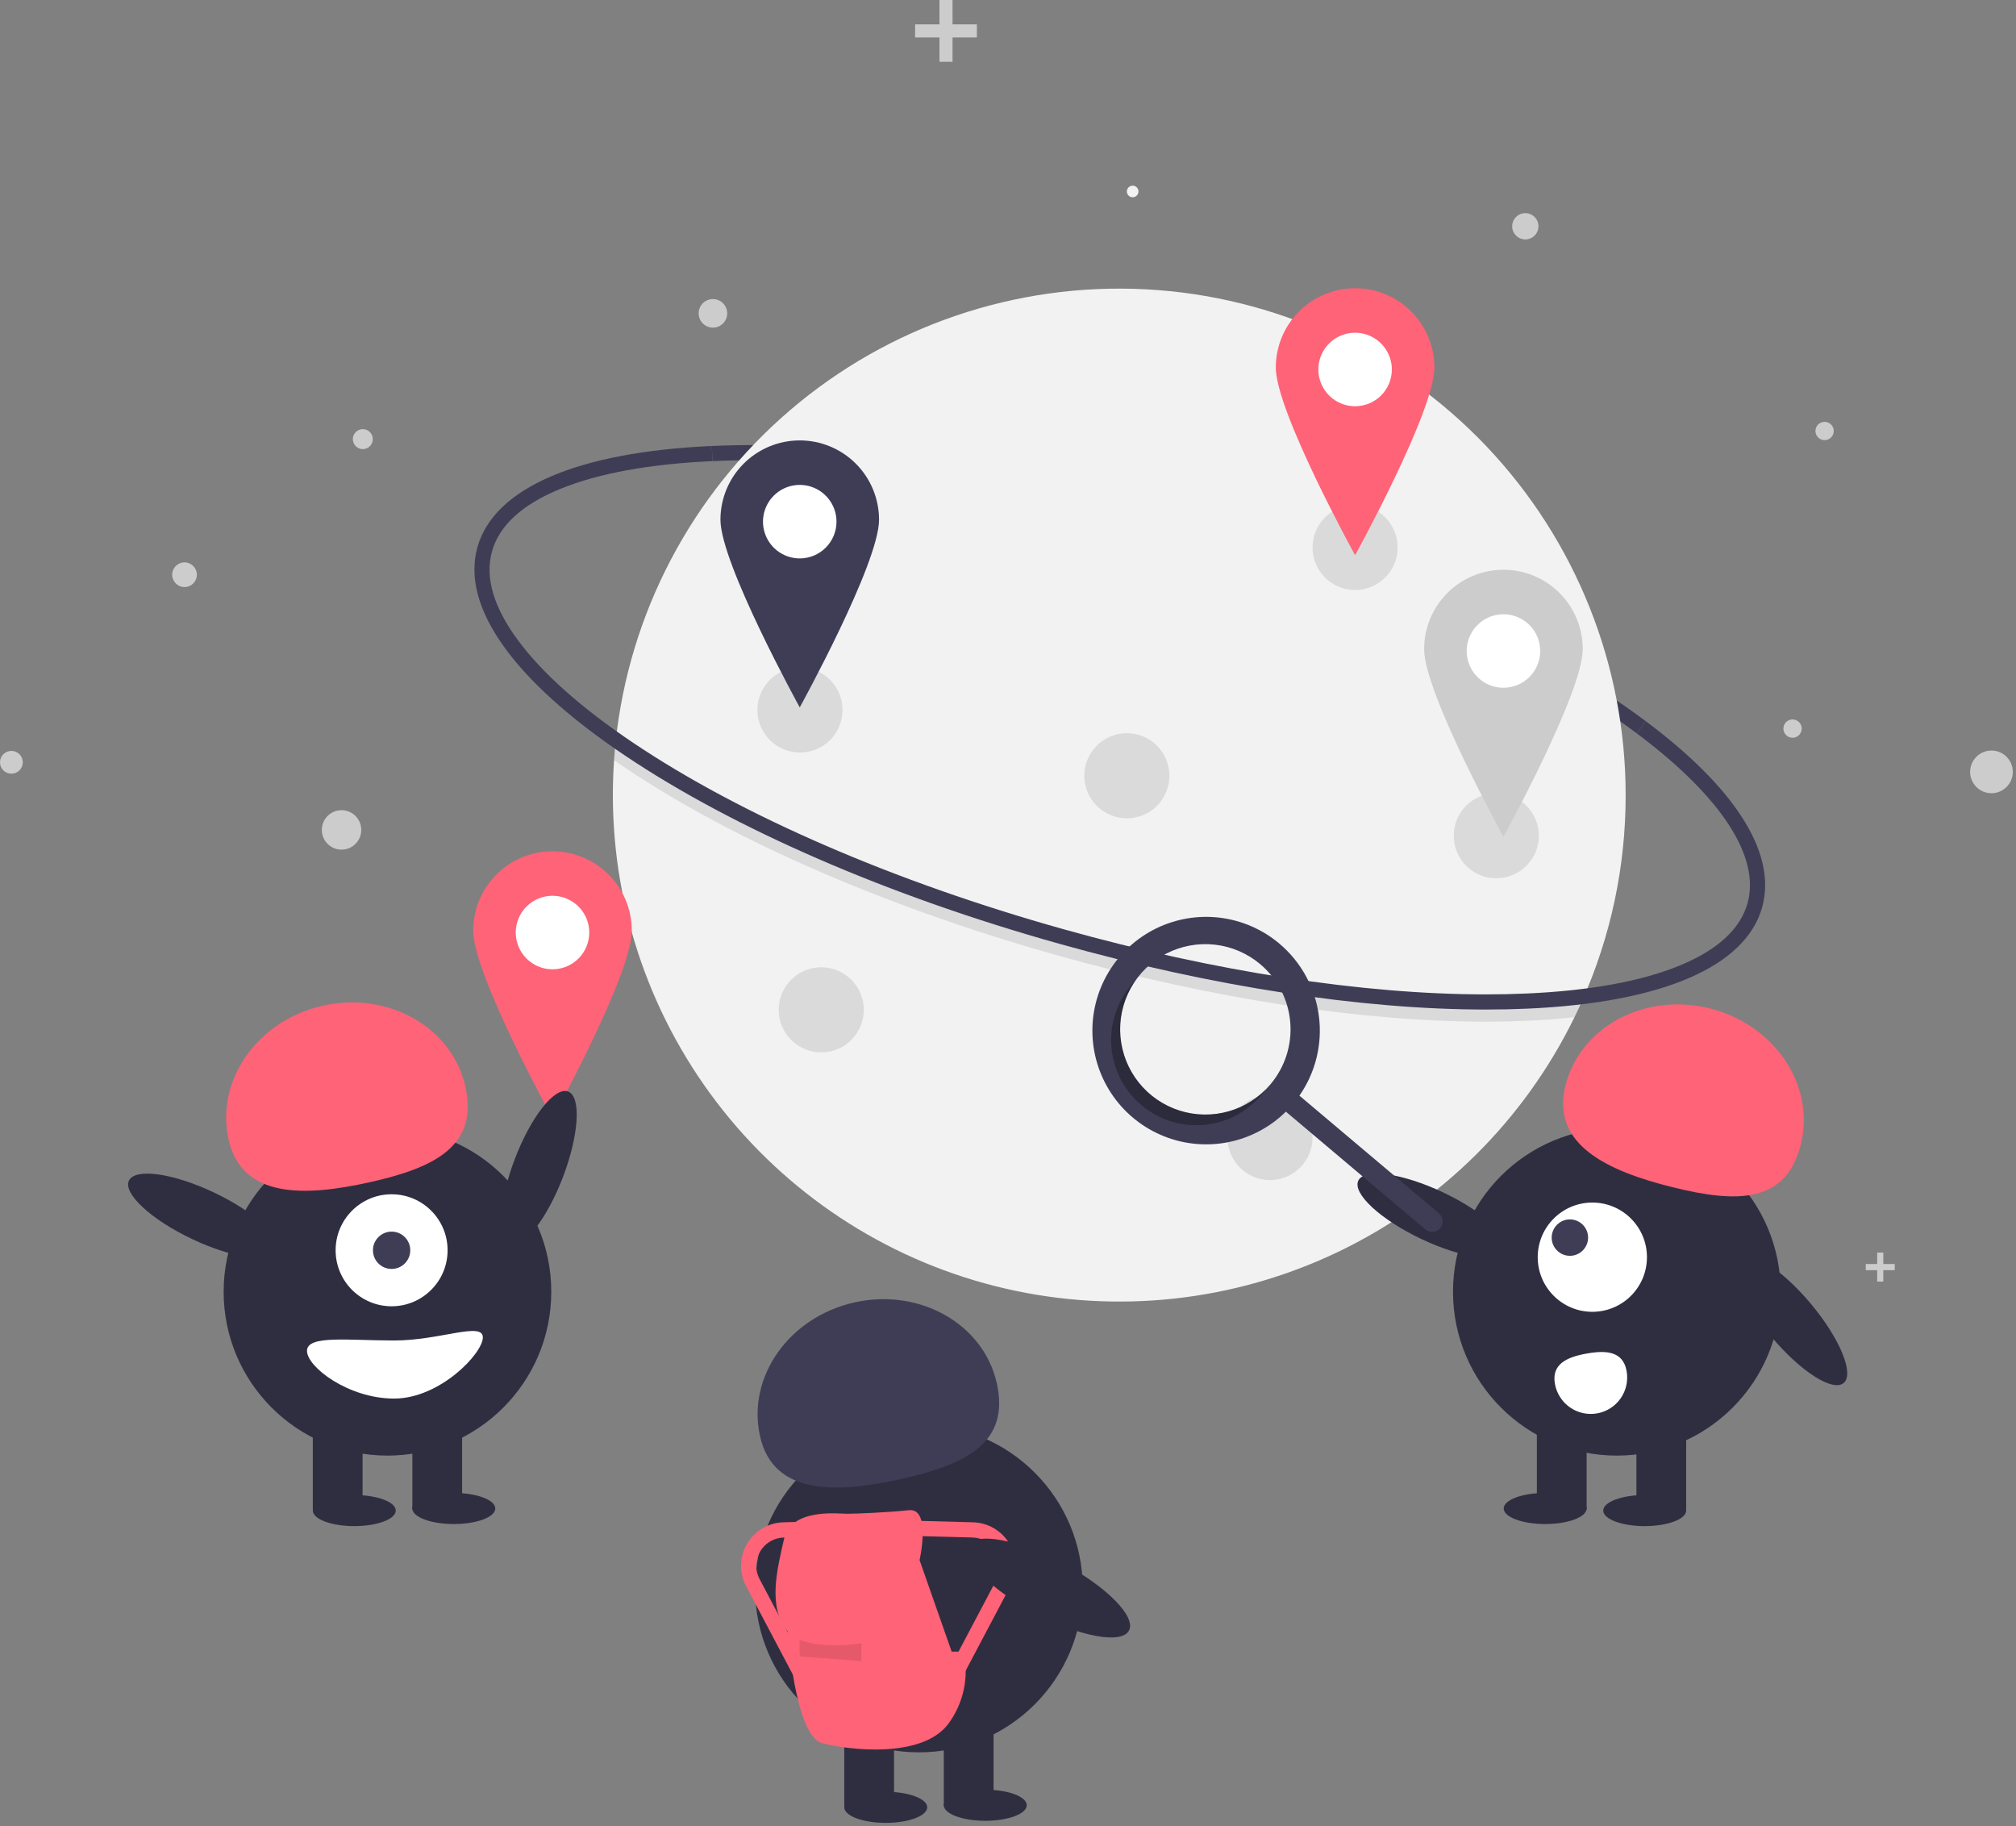 <svg width="530" height="480" viewBox="0 0 530 480" fill="none" xmlns="http://www.w3.org/2000/svg">
<rect x="0" y="0" width="530" height="480" fill="#808080" stroke="none"/>
<g id="online 1" clip-path="url(#clip0)">
<path id="Vector" d="M430.304 192.771C402.133 171.711 358.012 151.794 309.252 138.128C264.857 125.684 221.554 119.676 187.313 121.21L187.135 117.228C221.784 115.677 265.535 121.735 310.328 134.29C359.542 148.084 404.142 168.236 432.691 189.578L430.304 192.771Z" fill="#3F3D56"/>
<path id="Vector_2" d="M427.379 208.992C427.404 227.651 423.493 246.105 415.9 263.148C415.266 264.575 414.606 265.989 413.919 267.389C400.713 294.438 378.731 316.214 351.559 329.166C324.388 342.117 293.629 345.48 264.301 338.705C234.973 331.93 208.805 315.417 190.067 291.86C171.329 268.304 161.125 239.093 161.121 208.992C161.121 205.911 161.226 202.854 161.436 199.82C161.536 198.278 161.665 196.745 161.823 195.221C165.353 161.289 181.775 130.007 207.698 107.83C233.622 85.654 267.069 74.275 301.138 76.042C335.208 77.808 367.299 92.586 390.789 117.325C414.28 142.064 427.378 174.877 427.379 208.992H427.379Z" fill="#F2F2F2"/>
<path id="Vector_3" opacity="0.1" d="M415.9 263.148C415.266 264.575 414.606 265.989 413.919 267.389C410.029 267.812 405.934 268.119 401.634 268.31C398.075 268.47 394.412 268.549 390.669 268.549C357.977 268.549 318.632 262.515 278.438 251.251C233.645 238.695 193.12 221.133 164.326 201.798C163.345 201.14 162.382 200.481 161.436 199.821C161.536 198.278 161.665 196.745 161.823 195.221C163.349 196.309 164.924 197.398 166.546 198.489C195.001 217.594 235.119 234.968 279.514 247.412C319.357 258.581 358.332 264.564 390.649 264.564C394.344 264.564 397.946 264.485 401.455 264.328C406.565 264.097 411.38 263.704 415.9 263.148Z" fill="black"/>
<path id="Vector_4" d="M390.67 265.361C357.978 265.362 318.631 259.327 278.439 248.062C233.646 235.507 193.12 217.944 164.325 198.609C134.93 178.871 121.146 159.421 125.512 143.843C129.878 128.266 151.763 118.814 187.135 117.228L187.313 121.21C170.795 121.951 157.333 124.406 147.302 128.508C137.295 132.599 131.255 138.121 129.35 144.919C127.444 151.717 129.735 159.574 136.157 168.271C142.595 176.988 152.82 186.082 166.547 195.3C194.999 214.405 235.119 231.78 279.515 244.224C319.359 255.391 358.33 261.376 390.65 261.376C394.343 261.376 397.944 261.298 401.454 261.141C417.972 260.4 431.434 257.946 441.465 253.844C451.472 249.752 457.512 244.23 459.418 237.432C462.839 225.225 452.499 209.364 430.304 192.771L432.691 189.579C444.112 198.117 452.567 206.534 457.82 214.595C463.452 223.237 465.281 231.282 463.256 238.508C458.889 254.086 437.004 263.537 401.632 265.123C398.073 265.282 394.412 265.361 390.67 265.361Z" fill="#3F3D56"/>
<path id="Vector_5" d="M297.772 51.853C298.615 51.853 299.298 51.17 299.298 50.328C299.298 49.485 298.615 48.802 297.772 48.802C296.929 48.802 296.246 49.485 296.246 50.328C296.246 51.17 296.929 51.853 297.772 51.853Z" fill="#F2F2F2"/>
<path id="Vector_6" d="M95.385 118.051C96.835 118.051 98.01 116.876 98.01 115.426C98.01 113.977 96.835 112.802 95.385 112.802C93.936 112.802 92.761 113.977 92.761 115.426C92.761 116.876 93.936 118.051 95.385 118.051Z" fill="#CCCCCC"/>
<path id="Vector_7" d="M89.792 223.33C92.655 223.33 94.976 221.009 94.976 218.145C94.976 215.282 92.655 212.961 89.792 212.961C86.928 212.961 84.607 215.282 84.607 218.145C84.607 221.009 86.928 223.33 89.792 223.33Z" fill="#CCCCCC"/>
<path id="Vector_8" d="M400.999 62.936C402.908 62.936 404.455 61.389 404.455 59.481C404.455 57.572 402.908 56.025 400.999 56.025C399.091 56.025 397.544 57.572 397.544 59.481C397.544 61.389 399.091 62.936 400.999 62.936Z" fill="#CCCCCC"/>
<path id="Vector_9" d="M523.55 208.5C526.649 208.5 529.16 205.988 529.16 202.89C529.16 199.791 526.649 197.28 523.55 197.28C520.452 197.28 517.94 199.791 517.94 202.89C517.94 205.988 520.452 208.5 523.55 208.5Z" fill="#CCCCCC"/>
<path id="Vector_10" d="M479.681 115.694C481.011 115.694 482.089 114.616 482.089 113.287C482.089 111.957 481.011 110.88 479.681 110.88C478.352 110.88 477.274 111.957 477.274 113.287C477.274 114.616 478.352 115.694 479.681 115.694Z" fill="#CCCCCC"/>
<path id="Vector_11" d="M187.425 86.119C189.499 86.119 191.18 84.437 191.18 82.364C191.18 80.29 189.499 78.609 187.425 78.609C185.352 78.609 183.67 80.29 183.67 82.364C183.67 84.437 185.352 86.119 187.425 86.119Z" fill="#CCCCCC"/>
<path id="Vector_12" d="M471.257 193.921C472.586 193.921 473.664 192.844 473.664 191.514C473.664 190.185 472.586 189.107 471.257 189.107C469.928 189.107 468.85 190.185 468.85 191.514C468.85 192.844 469.928 193.921 471.257 193.921Z" fill="#CCCCCC"/>
<path id="Vector_13" d="M2.996 203.366C4.65 203.366 5.992 202.025 5.992 200.371C5.992 198.716 4.65 197.375 2.996 197.375C1.341 197.375 0 198.716 0 200.371C0 202.025 1.341 203.366 2.996 203.366Z" fill="#CCCCCC"/>
<path id="Vector_14" d="M48.508 154.313C50.3 154.313 51.753 152.86 51.753 151.068C51.753 149.277 50.3 147.824 48.508 147.824C46.717 147.824 45.264 149.277 45.264 151.068C45.264 152.86 46.717 154.313 48.508 154.313Z" fill="#CCCCCC"/>
<path id="Vector_15" d="M256.822 6.402H250.42V0H246.985V6.402H240.58V9.84H246.985V16.242H250.42V9.84H256.822V6.402Z" fill="#CCCCCC"/>
<path id="Vector_16" d="M405.335 352.829H401.314V348.81H399.158V352.829H395.138V354.986H399.158V359.006H401.314V354.986H405.335V352.829Z" fill="#CCCCCC"/>
<path id="Vector_17" d="M498.123 332.252H495.118V329.247H493.504V332.252H490.499V333.866H493.504V336.871H495.118V333.866H498.123V332.252Z" fill="#CCCCCC"/>
<path id="Vector_18" opacity="0.1" d="M210.308 197.805C216.487 197.805 221.496 192.796 221.496 186.618C221.496 180.439 216.487 175.43 210.308 175.43C204.13 175.43 199.121 180.439 199.121 186.618C199.121 192.796 204.13 197.805 210.308 197.805Z" fill="black"/>
<path id="Vector_19" opacity="0.1" d="M333.876 310.185C340.055 310.185 345.063 305.177 345.063 298.998C345.063 292.82 340.055 287.811 333.876 287.811C327.698 287.811 322.689 292.82 322.689 298.998C322.689 305.177 327.698 310.185 333.876 310.185Z" fill="black"/>
<path id="Vector_20" opacity="0.1" d="M296.246 215.094C302.425 215.094 307.434 210.085 307.434 203.907C307.434 197.728 302.425 192.72 296.246 192.72C290.068 192.72 285.059 197.728 285.059 203.907C285.059 210.085 290.068 215.094 296.246 215.094Z" fill="black"/>
<path id="Vector_21" opacity="0.1" d="M215.902 276.624C222.08 276.624 227.089 271.615 227.089 265.437C227.089 259.258 222.08 254.249 215.902 254.249C209.723 254.249 204.715 259.258 204.715 265.437C204.715 271.615 209.723 276.624 215.902 276.624Z" fill="black"/>
<path id="Vector_22" opacity="0.1" d="M356.251 155.09C362.429 155.09 367.438 150.081 367.438 143.903C367.438 137.724 362.429 132.716 356.251 132.716C350.072 132.716 345.063 137.724 345.063 143.903C345.063 150.081 350.072 155.09 356.251 155.09Z" fill="black"/>
<path id="Vector_23" opacity="0.1" d="M393.372 230.858C399.55 230.858 404.559 225.849 404.559 219.671C404.559 213.492 399.55 208.484 393.372 208.484C387.193 208.484 382.185 213.492 382.185 219.671C382.185 225.849 387.193 230.858 393.372 230.858Z" fill="black"/>
<path id="Vector_24" d="M356.251 111.867C364.395 111.867 370.997 105.264 370.997 97.12C370.997 88.975 364.395 82.373 356.251 82.373C348.106 82.373 341.504 88.975 341.504 97.12C341.504 105.264 348.106 111.867 356.251 111.867Z" fill="white"/>
<path id="Vector_25" d="M356.251 75.763C350.721 75.763 345.418 77.959 341.508 81.869C337.598 85.779 335.402 91.082 335.402 96.611C335.402 108.126 356.251 145.937 356.251 145.937C356.251 145.937 377.099 108.126 377.099 96.611C377.099 91.082 374.903 85.779 370.993 81.869C367.083 77.959 361.78 75.763 356.251 75.763ZM356.251 106.782C354.34 106.782 352.472 106.215 350.883 105.153C349.294 104.092 348.056 102.583 347.324 100.817C346.593 99.052 346.402 97.109 346.775 95.235C347.147 93.361 348.068 91.639 349.419 90.288C350.77 88.937 352.492 88.017 354.366 87.644C356.24 87.271 358.183 87.462 359.948 88.194C361.713 88.925 363.222 90.163 364.284 91.752C365.346 93.341 365.912 95.209 365.912 97.12C365.912 98.389 365.662 99.645 365.177 100.817C364.691 101.99 363.98 103.055 363.082 103.952C362.185 104.849 361.12 105.561 359.948 106.046C358.776 106.532 357.519 106.782 356.251 106.782Z" fill="#FF6377"/>
<path id="Vector_26" d="M210.251 151.867C218.395 151.867 224.997 145.264 224.997 137.12C224.997 128.976 218.395 122.373 210.251 122.373C202.106 122.373 195.504 128.976 195.504 137.12C195.504 145.264 202.106 151.867 210.251 151.867Z" fill="white"/>
<path id="Vector_27" d="M210.251 115.763C204.721 115.763 199.418 117.959 195.508 121.869C191.598 125.779 189.402 131.082 189.402 136.611C189.402 148.126 210.251 185.937 210.251 185.937C210.251 185.937 231.099 148.126 231.099 136.611C231.099 131.082 228.903 125.779 224.993 121.869C221.083 117.959 215.78 115.763 210.251 115.763V115.763ZM210.251 146.782C208.34 146.782 206.472 146.215 204.883 145.153C203.294 144.092 202.056 142.583 201.324 140.817C200.593 139.052 200.402 137.109 200.774 135.235C201.147 133.361 202.068 131.639 203.419 130.288C204.77 128.937 206.491 128.017 208.366 127.644C210.24 127.271 212.183 127.462 213.948 128.194C215.713 128.925 217.222 130.163 218.284 131.752C219.346 133.341 219.912 135.209 219.912 137.12C219.912 138.389 219.662 139.645 219.177 140.817C218.691 141.99 217.98 143.055 217.082 143.952C216.185 144.849 215.12 145.561 213.948 146.046C212.776 146.532 211.519 146.782 210.251 146.782V146.782Z" fill="#3F3D56"/>
<path id="Vector_28" d="M395.251 185.867C403.395 185.867 409.997 179.264 409.997 171.12C409.997 162.976 403.395 156.373 395.251 156.373C387.106 156.373 380.504 162.976 380.504 171.12C380.504 179.264 387.106 185.867 395.251 185.867Z" fill="white"/>
<path id="Vector_29" d="M395.251 149.763C389.721 149.763 384.418 151.959 380.508 155.869C376.598 159.779 374.402 165.082 374.402 170.611C374.402 182.126 395.251 219.937 395.251 219.937C395.251 219.937 416.099 182.126 416.099 170.611C416.099 165.082 413.903 159.779 409.993 155.869C406.083 151.959 400.78 149.763 395.251 149.763V149.763ZM395.251 180.782C393.34 180.782 391.472 180.215 389.883 179.153C388.294 178.092 387.056 176.583 386.324 174.817C385.593 173.052 385.402 171.109 385.775 169.235C386.147 167.361 387.068 165.639 388.419 164.288C389.77 162.937 391.492 162.017 393.366 161.644C395.24 161.271 397.183 161.462 398.948 162.194C400.713 162.925 402.222 164.163 403.284 165.752C404.346 167.341 404.912 169.209 404.912 171.12C404.912 172.389 404.662 173.645 404.177 174.817C403.691 175.99 402.98 177.055 402.082 177.952C401.185 178.849 400.12 179.561 398.948 180.046C397.776 180.532 396.519 180.782 395.251 180.782Z" fill="#CCCCCC"/>
<path id="Vector_30" d="M145.251 259.867C153.395 259.867 159.997 253.264 159.997 245.12C159.997 236.976 153.395 230.373 145.251 230.373C137.106 230.373 130.504 236.976 130.504 245.12C130.504 253.264 137.106 259.867 145.251 259.867Z" fill="white"/>
<path id="Vector_31" d="M145.251 223.763C139.721 223.763 134.418 225.959 130.508 229.869C126.598 233.779 124.402 239.082 124.402 244.611C124.402 256.126 145.251 293.937 145.251 293.937C145.251 293.937 166.099 256.126 166.099 244.611C166.099 239.082 163.903 233.779 159.993 229.869C156.083 225.959 150.78 223.763 145.251 223.763ZM145.251 254.782C143.34 254.782 141.472 254.215 139.883 253.153C138.294 252.092 137.056 250.583 136.324 248.817C135.593 247.052 135.402 245.109 135.775 243.235C136.147 241.361 137.068 239.639 138.419 238.288C139.77 236.937 141.492 236.017 143.366 235.644C145.24 235.271 147.183 235.462 148.948 236.194C150.713 236.925 152.222 238.163 153.284 239.752C154.346 241.341 154.912 243.209 154.912 245.12C154.912 246.389 154.662 247.645 154.177 248.817C153.691 249.99 152.98 251.055 152.082 251.952C151.185 252.849 150.12 253.561 148.948 254.046C147.776 254.532 146.519 254.782 145.251 254.782V254.782Z" fill="#FF6377"/>
<path id="Vector_32" d="M484.69 363.53C487.553 361.133 483.684 351.798 476.049 342.68C468.415 333.561 459.905 328.112 457.042 330.509C454.18 332.906 458.048 342.241 465.683 351.359C473.318 360.478 481.828 365.927 484.69 363.53Z" fill="#2F2E41"/>
<path id="Vector_33" d="M425.059 382.609C448.845 382.609 468.126 363.327 468.126 339.542C468.126 315.756 448.845 296.474 425.059 296.474C401.274 296.474 381.992 315.756 381.992 339.542C381.992 363.327 401.274 382.609 425.059 382.609Z" fill="#2F2E41"/>
<path id="Vector_34" d="M443.288 373.341H430.204V396.783H443.288V373.341Z" fill="#2F2E41"/>
<path id="Vector_35" d="M417.12 373.341H404.037V396.783H417.12V373.341Z" fill="#2F2E41"/>
<path id="Vector_36" d="M432.385 401.144C438.406 401.144 443.288 399.313 443.288 397.055C443.288 394.797 438.406 392.967 432.385 392.967C426.363 392.967 421.482 394.797 421.482 397.055C421.482 399.313 426.363 401.144 432.385 401.144Z" fill="#2F2E41"/>
<path id="Vector_37" d="M406.217 400.599C412.239 400.599 417.12 398.768 417.12 396.51C417.12 394.252 412.239 392.422 406.217 392.422C400.196 392.422 395.314 394.252 395.314 396.51C395.314 398.768 400.196 400.599 406.217 400.599Z" fill="#2F2E41"/>
<path id="Vector_38" d="M411.536 285.405C415.382 269.918 432.357 260.804 449.451 265.048C466.545 269.293 477.285 285.289 473.44 300.776C469.594 316.263 456.836 316.313 439.742 312.068C422.648 307.823 407.691 300.892 411.536 285.405Z" fill="#FF6377"/>
<path id="Vector_39" d="M396.007 328.786C397.607 325.412 390.193 318.546 379.448 313.45C368.702 308.354 358.695 306.957 357.095 310.33C355.495 313.703 362.909 320.569 373.654 325.666C384.4 330.762 394.407 332.159 396.007 328.786Z" fill="#2F2E41"/>
<path id="Vector_40" d="M418.621 344.813C426.551 344.813 432.979 338.384 432.979 330.454C432.979 322.524 426.551 316.095 418.621 316.095C410.69 316.095 404.262 322.524 404.262 330.454C404.262 338.384 410.69 344.813 418.621 344.813Z" fill="white"/>
<path id="Vector_41" d="M412.719 330.093C415.363 330.093 417.505 327.951 417.505 325.307C417.505 322.664 415.363 320.521 412.719 320.521C410.076 320.521 407.933 322.664 407.933 325.307C407.933 327.951 410.076 330.093 412.719 330.093Z" fill="#3F3D56"/>
<path id="Vector_42" d="M427.628 360.369C427.853 361.606 427.832 362.875 427.567 364.104C427.302 365.333 426.797 366.497 426.082 367.531C425.366 368.565 424.455 369.447 423.398 370.128C422.342 370.81 421.161 371.276 419.925 371.501C418.688 371.727 417.419 371.706 416.19 371.441C414.961 371.175 413.797 370.671 412.763 369.955C411.73 369.24 410.847 368.328 410.166 367.272C409.484 366.215 409.018 365.035 408.793 363.798V363.798L408.789 363.78C407.847 358.578 411.87 356.737 417.072 355.795C422.274 354.853 426.686 355.167 427.628 360.369Z" fill="white"/>
<path id="Vector_43" d="M336.364 248.049C331.934 244.311 326.514 241.941 320.762 241.228C315.01 240.515 309.175 241.489 303.967 244.031C298.758 246.574 294.401 250.575 291.426 255.549C288.45 260.523 286.984 266.254 287.207 272.046C287.429 277.837 289.33 283.439 292.678 288.17C296.026 292.901 300.677 296.557 306.065 298.693C311.453 300.828 317.346 301.352 323.026 300.2C328.706 299.048 333.929 296.27 338.059 292.203L374.732 323.148C375.291 323.619 376.013 323.849 376.74 323.788C377.468 323.727 378.142 323.379 378.613 322.822C379.085 322.264 379.316 321.542 379.255 320.814C379.194 320.086 378.847 319.412 378.29 318.94L378.286 318.937L341.612 287.992C345.873 281.878 347.696 274.392 346.725 267.004C345.754 259.615 342.059 252.855 336.364 248.049V248.049ZM334 285.012C331.142 288.398 327.346 290.861 323.089 292.089C318.832 293.317 314.307 293.255 310.085 291.911C305.864 290.567 302.136 288.002 299.372 284.539C296.609 281.077 294.934 276.872 294.56 272.458C294.186 268.043 295.129 263.617 297.271 259.739C299.413 255.861 302.656 252.704 306.591 250.67C310.527 248.635 314.977 247.812 319.38 248.307C323.782 248.801 327.939 250.59 331.325 253.447V253.447C335.866 257.278 338.698 262.756 339.2 268.676C339.701 274.595 337.831 280.472 334 285.012V285.012Z" fill="#3F3D56"/>
<path id="Vector_44" opacity="0.3" d="M302.434 287.686C298.137 284.06 295.361 278.95 294.657 273.372C293.953 267.793 295.372 262.154 298.633 257.574C298.205 258.005 297.791 258.457 297.391 258.929C295.494 261.177 294.059 263.777 293.166 266.58C292.274 269.383 291.943 272.334 292.191 275.265C292.439 278.196 293.263 281.05 294.614 283.663C295.965 286.276 297.817 288.597 300.066 290.494C302.314 292.391 304.913 293.827 307.716 294.719C310.519 295.611 313.471 295.942 316.402 295.694C319.333 295.446 322.186 294.623 324.799 293.272C327.412 291.92 329.734 290.068 331.631 287.82C332.029 287.347 332.405 286.863 332.757 286.367C328.791 290.353 323.471 292.701 317.853 292.945C312.236 293.189 306.732 291.312 302.434 287.686V287.686Z" fill="black"/>
<path id="Vector_45" d="M147.984 309.433C152.23 298.324 152.845 288.238 149.357 286.905C145.87 285.572 139.601 293.497 135.355 304.606C131.109 315.715 130.494 325.801 133.981 327.134C137.468 328.467 143.738 320.542 147.984 309.433Z" fill="#2F2E41"/>
<path id="Vector_46" d="M101.862 382.609C125.647 382.609 144.929 363.327 144.929 339.541C144.929 315.756 125.647 296.474 101.862 296.474C78.076 296.474 58.795 315.756 58.795 339.541C58.795 363.327 78.076 382.609 101.862 382.609Z" fill="#2F2E41"/>
<path id="Vector_47" d="M95.32 373.341H82.236V396.783H95.32V373.341Z" fill="#2F2E41"/>
<path id="Vector_48" d="M121.488 373.341H108.404V396.783H121.488V373.341Z" fill="#2F2E41"/>
<path id="Vector_49" d="M93.139 401.144C99.161 401.144 104.043 399.313 104.043 397.055C104.043 394.797 99.161 392.967 93.139 392.967C87.118 392.967 82.236 394.797 82.236 397.055C82.236 399.313 87.118 401.144 93.139 401.144Z" fill="#2F2E41"/>
<path id="Vector_50" d="M119.307 400.599C125.329 400.599 130.21 398.768 130.21 396.51C130.21 394.252 125.329 392.422 119.307 392.422C113.285 392.422 108.404 394.252 108.404 396.51C108.404 398.768 113.285 400.599 119.307 400.599Z" fill="#2F2E41"/>
<path id="Vector_51" d="M102.952 343.357C111.081 343.357 117.671 336.767 117.671 328.638C117.671 320.509 111.081 313.919 102.952 313.919C94.823 313.919 88.233 320.509 88.233 328.638C88.233 336.767 94.823 343.357 102.952 343.357Z" fill="white"/>
<path id="Vector_52" d="M102.952 333.545C105.662 333.545 107.859 331.348 107.859 328.638C107.859 325.929 105.662 323.732 102.952 323.732C100.242 323.732 98.046 325.929 98.046 328.638C98.046 331.348 100.242 333.545 102.952 333.545Z" fill="#3F3D56"/>
<path id="Vector_53" d="M60.085 299.49C56.608 283.916 67.724 268.18 84.914 264.341C102.104 260.503 118.858 270.016 122.335 285.59C125.813 301.164 114.421 306.908 97.231 310.746C80.041 314.584 63.563 315.064 60.085 299.49Z" fill="#FF6377"/>
<path id="Vector_54" d="M72.81 328.786C74.41 325.412 66.996 318.546 56.251 313.45C45.505 308.354 35.497 306.957 33.898 310.33C32.298 313.703 39.712 320.57 50.457 325.666C61.202 330.762 71.21 332.159 72.81 328.786Z" fill="#2F2E41"/>
<path id="Vector_55" d="M80.707 355.078C80.707 359.294 91.561 367.617 103.604 367.617C115.647 367.617 126.939 355.75 126.939 351.535C126.939 347.32 115.647 352.353 103.604 352.353C91.561 352.353 80.707 350.863 80.707 355.078Z" fill="white"/>
<path id="Vector_56" d="M241.581 460.609C265.367 460.609 284.648 441.327 284.648 417.541C284.648 393.756 265.367 374.474 241.581 374.474C217.796 374.474 198.514 393.756 198.514 417.541C198.514 441.327 217.796 460.609 241.581 460.609Z" fill="#2F2E41"/>
<path id="Vector_57" d="M235.039 451.341H221.956V474.783H235.039V451.341Z" fill="#2F2E41"/>
<path id="Vector_58" d="M261.207 451.341H248.123V474.783H261.207V451.341Z" fill="#2F2E41"/>
<path id="Vector_59" d="M232.859 479.144C238.88 479.144 243.762 477.313 243.762 475.055C243.762 472.797 238.88 470.967 232.859 470.967C226.837 470.967 221.955 472.797 221.955 475.055C221.955 477.313 226.837 479.144 232.859 479.144Z" fill="#2F2E41"/>
<path id="Vector_60" d="M259.026 478.599C265.048 478.599 269.929 476.768 269.929 474.51C269.929 472.252 265.048 470.422 259.026 470.422C253.005 470.422 248.123 472.252 248.123 474.51C248.123 476.768 253.005 478.599 259.026 478.599Z" fill="#2F2E41"/>
<path id="Vector_61" d="M199.804 377.49C196.327 361.916 207.443 346.18 224.633 342.341C241.823 338.503 258.577 348.016 262.055 363.59C265.532 379.164 254.14 384.908 236.95 388.746C219.76 392.584 203.282 393.064 199.804 377.49Z" fill="#3F3D56"/>
<path id="Vector_62" d="M241.754 410.079C241.754 410.079 244.878 396.333 238.942 396.958C233.007 397.582 224.884 397.895 222.697 397.895C220.51 397.895 208.014 396.333 206.139 404.455C204.265 412.578 201.765 422.575 207.076 428.824C207.076 428.824 208.951 456.316 216.136 458.19C223.322 460.065 242.379 462.252 249.252 453.192C251.264 450.496 252.669 447.398 253.37 444.108C254.071 440.818 254.052 437.416 253.313 434.135H250.189L241.754 410.079Z" fill="#FF6377"/>
<path id="Vector_63" opacity="0.1" d="M210.201 431.01C210.201 431.01 215.511 433.51 226.446 431.948V436.634L210.201 435.384V431.01Z" fill="black"/>
<path id="Vector_64" d="M249.891 446.675L246.355 444.806L262.085 415.04C262.675 413.923 262.971 412.673 262.944 411.409C262.917 410.146 262.568 408.91 261.93 407.818C261.293 406.727 260.387 405.817 259.299 405.173C258.212 404.529 256.978 404.174 255.714 404.14L239.207 403.695L239.314 399.696L255.822 400.141C257.765 400.193 259.664 400.74 261.337 401.731C263.01 402.721 264.403 404.122 265.384 405.8C266.365 407.479 266.901 409.38 266.943 411.324C266.984 413.268 266.53 415.19 265.621 416.909L249.891 446.675Z" fill="#FF6377"/>
<path id="Vector_65" d="M211.874 446.675L196.144 416.909C195.236 415.19 194.781 413.268 194.822 411.324C194.864 409.38 195.4 407.479 196.381 405.8C197.362 404.122 198.755 402.721 200.428 401.731C202.102 400.74 204 400.193 205.943 400.141L222.451 399.696L222.558 403.695L206.051 404.14C204.787 404.174 203.553 404.529 202.466 405.173C201.378 405.817 200.473 406.727 199.835 407.819C199.197 408.91 198.848 410.146 198.821 411.409C198.794 412.673 199.09 413.923 199.681 415.04L215.41 444.806L211.874 446.675Z" fill="#FF6377"/>
<path id="Vector_66" d="M296.804 428.592C298.741 424.93 290.856 416.96 279.192 410.79C267.528 404.62 256.502 402.587 254.565 406.248C252.628 409.91 260.514 417.88 272.178 424.05C283.842 430.22 294.867 432.254 296.804 428.592Z" fill="#2F2E41"/>
</g>
<defs>
<clipPath id="clip0">
<rect width="529.16" height="479.144" fill="white"/>
</clipPath>
</defs>
</svg>
